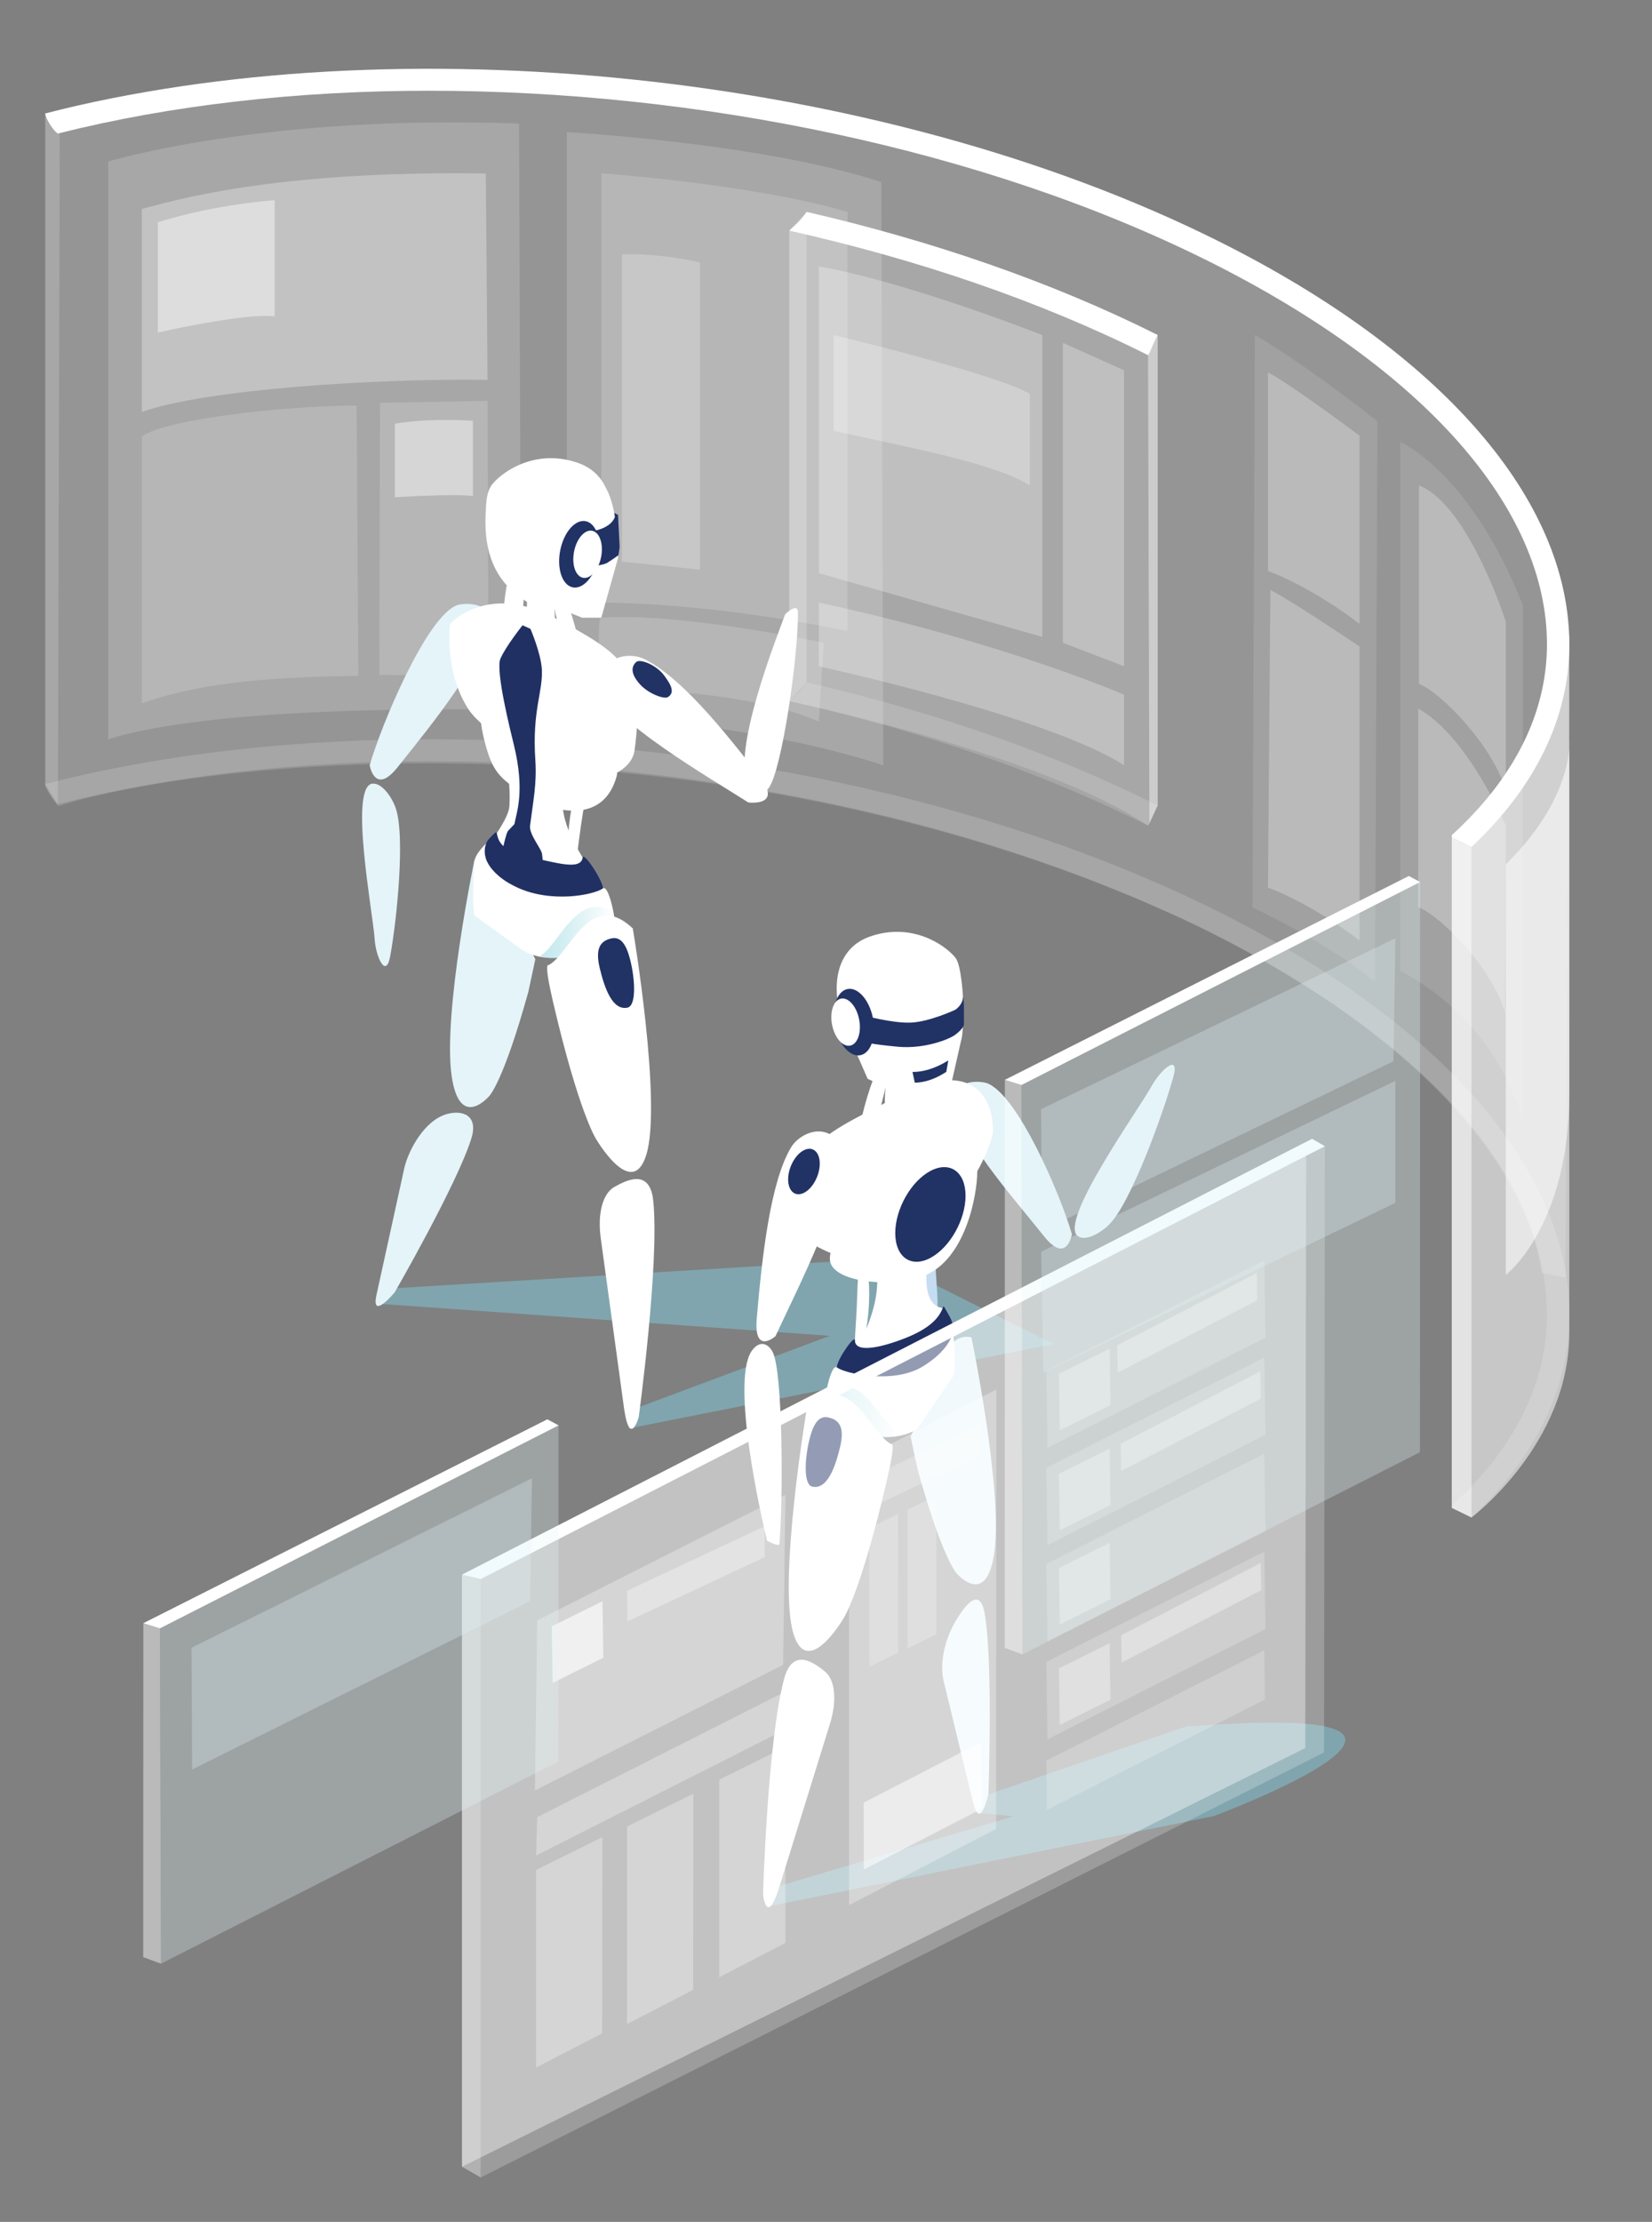 <?xml version="1.0" encoding="utf-8"?>
<!-- Generator: Adobe Illustrator 16.0.0, SVG Export Plug-In . SVG Version: 6.00 Build 0)  -->
<!DOCTYPE svg PUBLIC "-//W3C//DTD SVG 1.1//EN" "http://www.w3.org/Graphics/SVG/1.1/DTD/svg11.dtd">
<svg version="1.1" id="Layer_1" xmlns="http://www.w3.org/2000/svg" xmlns:xlink="http://www.w3.org/1999/xlink" x="0px" y="0px"
	 width="656.967px" height="883.456px" viewBox="0 0 656.967 883.456" enable-background="new 0 0 656.967 883.456"
	 xml:space="preserve">
<rect x="0" y="0" width="656.967" height="883.456" fill="#808080" stroke="none"/>
<g>
	<path opacity="0.16" fill="#FFFFFF" d="M484.854,362.637c-136.012-68.017-328.278-86.599-466.859-50.908
		c0.043,1.877,3.397,7.194,5.033,7.971c44.85-11.313,95.189-17.022,147.503-17.022c106.597,0,220.806,23.128,310.349,67.909
		c85.361,42.689,134.316,98.157,134.316,152.189c0,27.496-13.191,53.436-37.834,75.876c-0.008,0.297-0.013,0.594-0.021,0.891
		c2.643,1.195,5.26,2.466,7.846,3.828c25.275-23.74,38.896-51.244,38.896-80.595C624.083,465.255,573.331,406.888,484.854,362.637z"
		/>
	<path fill="#FFFFFF" d="M484.854,96.036C348.843,28.019,156.576,9.437,17.995,45.127c0.043,1.876,3.397,7.194,5.033,7.97
		c44.85-11.313,95.189-17.021,147.503-17.021c106.597,0,220.806,23.128,310.349,67.909
		c85.361,42.689,134.316,98.157,134.316,152.189c0,27.497-13.191,53.436-37.834,75.876c-0.008,0.297-0.013,0.594-0.021,0.892
		c2.643,1.195,5.26,2.465,7.846,3.827c25.275-23.74,38.896-51.244,38.896-80.595C624.083,198.653,573.331,140.287,484.854,96.036z"
		/>
	<path opacity="0.17" fill="#FFFFFF" d="M310.252,45.374c-177.54-35.44-292.257-0.246-292.257-0.246v267.448l5.033,7.971
		c60.979-19.292,259.381-38.742,440.562,41.799c0,0,137.122,56.887,149.47,143.705l9.482,1.922l1.349-257.85
		C623.891,250.122,612.206,106.363,310.252,45.374z"/>
	<path opacity="0.17" fill="#FFFFFF" d="M43.023,64.224V293.95c28.777-9.104,89.423-13.046,164.223-11.594l-0.815-233.221
		C104.234,45.444,43.023,64.224,43.023,64.224z"/>
	<path opacity="0.31" fill="#FFFFFF" d="M56.412,83.078v80.726c25.397-9.057,93.41-13.408,137.471-12.77L193.2,68.986
		C107.651,67.688,67.862,80.16,56.412,83.078z"/>
	<path opacity="0.17" fill="#FFFFFF" d="M56.412,173.536v106.126c25.397-9.057,55.747-10.465,86.097-10.957l-0.682-107.447
		C109.968,161.402,64.989,167.094,56.412,173.536z"/>
	<polygon opacity="0.17" fill="#FFFFFF" points="151.124,160.132 150.834,268.327 194.272,268.903 193.88,159.387 	"/>
	<path opacity="0.17" fill="#FFFFFF" d="M225.413,52.532v229.726c30.076,4.098,79.537,6.938,125.844,22.025l-0.769-231.884
		C303.035,56.81,225.413,52.532,225.413,52.532z"/>
	<path opacity="0.56" fill="#FFFFFF" d="M577.341,332.941v266.601l7.846,3.828c0,0,38.896-29.195,38.896-73.463s0-278.654,0-278.654
		S621.341,309.1,577.341,332.941z"/>
	<polygon opacity="0.17" fill="#FFFFFF" points="17.995,311.729 23.028,319.699 23.782,47.522 17.995,45.127 	"/>
	<polygon opacity="0.5" fill="#FFFFFF" points="577.341,599.542 585.187,603.37 585.187,336.769 577.341,332.941 	"/>
	<g>
		<path opacity="0.16" fill="#FFFFFF" d="M320.806,271.313c-1.252,1.794-2.723,3.56-4.563,5.259c-0.79,0.731-1.585,1.463-2.38,2.195
			c50.644,11.352,99.206,27.771,142.081,49.214c0.205,0.102,0.393,0.209,0.598,0.312c0.188-0.273,0.352-0.565,0.549-0.83
			c1.014-2.438,2.128-4.823,3.293-7.188c-0.16-0.08-0.307-0.164-0.462-0.244C417.851,298.996,370.381,282.75,320.806,271.313z"/>
		<path fill="#FFFFFF" d="M320.806,84.247c-1.252,1.794-2.723,3.56-4.563,5.259c-0.79,0.731-1.585,1.463-2.38,2.195
			c50.644,11.352,99.206,27.771,142.081,49.214c0.205,0.103,0.393,0.209,0.598,0.312c0.188-0.273,0.352-0.565,0.549-0.83
			c1.014-2.438,2.128-4.823,3.293-7.188c-0.16-0.08-0.307-0.165-0.462-0.244C417.851,111.93,370.381,95.683,320.806,84.247z"/>
		<path opacity="0.17" fill="#FFFFFF" d="M313.863,91.701v187.066c0,0,100.29,21.036,142.679,49.525l3.842-8.018V133.209
			c0,0-117.23-40.523-128.911-41.508C319.793,90.716,313.863,91.701,313.863,91.701z"/>
		<polygon opacity="0.2" fill="#FFFFFF" points="313.863,278.768 320.806,271.313 320.806,84.247 313.863,91.701 		"/>
		<polygon opacity="0.42" fill="#FFFFFF" points="457.091,327.463 460.384,320.275 460.384,133.209 456.542,141.227 		"/>
		<path opacity="0.27" fill="#FFFFFF" d="M325.639,227.898l88.856,25.332V133.209c0,0-53.392-21.059-88.856-27.294V227.898z"/>
		<polygon opacity="0.27" fill="#FFFFFF" points="422.679,255.568 447.015,264.921 447.015,147.226 422.679,136.313 		"/>
		<path opacity="0.27" fill="#FFFFFF" d="M325.639,264.921c0,0,91.194,19.876,121.376,39.362v-28.06
			c0,0-47.329-20.655-121.376-36.634V264.921z"/>
		<path opacity="0.27" fill-rule="evenodd" clip-rule="evenodd" fill="#FFFFFF" d="M331.474,171.302
			c30.395,6.694,64.35,12.945,78.056,21.717l0.001-36.439c-13.149-7.794-78.058-23.37-78.058-23.37L331.474,171.302z"/>
		<path opacity="0.56" fill-rule="evenodd" clip-rule="evenodd" fill="#FFFFFF" d="M624.083,293.95c0,0,0,1.112,0,3.146
			C624.201,295.067,624.083,293.95,624.083,293.95z"/>
		<path opacity="0.56" fill-rule="evenodd" clip-rule="evenodd" fill="#FFFFFF" d="M598.833,506.897c0,0,25.25-19.056,25.25-72.447
			c0-47.383,0-121.311,0-137.354c-0.413,7.094-3.734,25.392-25.25,46.58V506.897z"/>
		<path opacity="0.12" fill-rule="evenodd" clip-rule="evenodd" fill="#FFFFFF" d="M498.101,360.809
			c0,0,29.414,13.527,48.716,29.588l0.964-222.905c0,0-29.619-23.356-48.716-34.282L498.101,360.809z"/>
		<path opacity="0.12" fill-rule="evenodd" clip-rule="evenodd" fill="#FFFFFF" d="M556.906,175.626v210.467
			c0,0,37.803,17.506,48.715,60.571V240.891C605.621,240.891,588.759,193.019,556.906,175.626z"/>
		<path opacity="0.17" fill="#FFFFFF" d="M239.121,239.589c48.325,0.39,97.93,11.358,97.93,11.358V84.247
			c-38.083-11.146-97.93-15.355-97.93-15.355V239.589z"/>
		<path opacity="0.17" fill="#FFFFFF" d="M239.121,245.6c-2.204,0.149-0.002,27.411-0.002,27.411
			c32.823,1.691,64.322,4.356,86.519,13.891l1.949-31.333C327.587,255.568,271.116,243.428,239.121,245.6z"/>
		<path opacity="0.27" fill-rule="evenodd" clip-rule="evenodd" fill="#FFFFFF" d="M504.25,227.021
			c8.704,3.257,22.378,10.299,36.417,21.045V173.24c0,0-28.084-21.006-36.418-25.137L504.25,227.021z"/>
		<path opacity="0.27" fill-rule="evenodd" clip-rule="evenodd" fill="#FFFFFF" d="M564.294,193.019v78.918
			c8.705,3.257,29.57,24.743,34.539,42.475v-67.222C598.833,247.189,583.938,200.618,564.294,193.019z"/>
		<path opacity="0.27" fill-rule="evenodd" clip-rule="evenodd" fill="#FFFFFF" d="M563.994,281.762v78.918
			c8.705,3.257,29.57,24.275,34.539,42.008l0.3-74.395C598.833,328.293,583.757,292.702,563.994,281.762z"/>
		<path opacity="0.27" fill-rule="evenodd" clip-rule="evenodd" fill="#FFFFFF" d="M504.25,352.91
			c8.704,3.257,22.378,10.299,36.417,21.045V257.057c0,0-27.12-18.305-35.453-22.437L504.25,352.91z"/>
		<path opacity="0.44" fill="#FFFFFF" d="M62.771,132.221c0,0,34.49-7.892,46.475-6.43V79.609c0,0-23.237,1.461-46.475,8.769
			V132.221z"/>
		<path opacity="0.44" fill="#FFFFFF" d="M157.037,168.458v29.276c0,0,23.03-1.502,31.032-0.526v-29.88
			C188.069,167.328,172.075,165.996,157.037,168.458z"/>
		<path opacity="0.24" fill="#FFFFFF" d="M247.342,101.141v122.178c0,0,23.03,2.239,31.032,3.215V104.356
			C278.374,104.356,262.858,100.521,247.342,101.141z"/>
	</g>
</g>
<g>
	<polygon opacity="0.51" fill="#80C9DA" points="345.668,500.747 151.464,512.55 151.626,518.464 330.015,531.134 249.973,561.046 
		249.973,567.993 419.02,534.425 361.206,505.513 	"/>
	<path fill="#E4F4F8" d="M147.903,311.607c-9.082,1.911,0.416,51.366,1.101,61.903c0.444,6.83,4.463,15.875,6.162,6.747
		c2.568-13.794,6.216-48.642,2.011-59.478C155.392,316.182,151.521,311.049,147.903,311.607z"/>
	<path fill="#FFFFFF" d="M312.261,244.218c-3.451,9.405-21.324,54.42-14.806,67.997c2.63,5.169,6.389,3.955,8.488,0.77
		c4.949-7.509,11.391-50.451,11.391-69.436C317.334,239.258,312.261,244.218,312.261,244.218z"/>
	<path fill="#E4F4F8" d="M181.991,240.568c-12.223,3.979-30.549,48.137-34.977,63.704c0,0,2,12.165,11.052,0.847
		c14.98-18.733,33.901-41.964,36.325-57.92C195.419,240.429,186.72,239.291,181.991,240.568z"/>
	<path fill="#FFFFFF" d="M256.147,262.013c-6.113-3.015-18.195-1.011-16.852,11.085c1.853,12.551,44.532,37.116,58.281,45.963
		c0,0,13.791,1.803,4.669-10.041C287.147,289.418,270.558,269.12,256.147,262.013z"/>
	<path fill="#E4F4F8" d="M188.671,342.015c0,0-12.622,60.617-9.079,85.65c3.146,22.236,15.024,8.081,15.024,8.081
		s5.544-5.487,15.51-41.426l2.771-12.943C206.949,370.964,202.151,338.628,188.671,342.015z"/>
	<path fill="#FFFFFF" d="M225.459,308.863c8.329-21.363-29.528-26.518-29.528-26.518c-4.836-5.552,8.1,15.462,6.643,38.235
		c-0.313,4.897-7.731,14.571-7.731,14.571l40.229,15.825c0,0-1.164-6.263-2.479-8.507
		C228.298,335.139,220.019,322.815,225.459,308.863z"/>
	<path fill="#FFFFFF" d="M215.114,223.373c-3.092-1.642-5.599,7.047-5.599,19.408c0,12.36,2.507,23.711,5.599,25.352
		c3.093,1.642,5.6-7.047,5.6-19.407C220.714,236.365,218.207,225.014,215.114,223.373z"/>
	<path fill="#FFFFFF" d="M220.167,229.566c-1.885-0.369-1.109,7.864,1.732,18.391c2.842,10.526,6.674,19.359,8.56,19.728
		c1.886,0.37,1.11-7.864-1.731-18.39C225.886,238.768,222.054,229.936,220.167,229.566z"/>
	<path fill="#FFFFFF" d="M206.22,223.974c-1.97-1.277-4.413,4.874-5.457,13.739c-1.045,8.866-0.295,17.088,1.675,18.366
		c1.97,1.278,4.413-4.873,5.458-13.739C208.939,233.475,208.189,225.251,206.22,223.974z"/>
	<path fill="#FFFFFF" d="M226.747,324.541c-1.397,9.632-1.103,18.501,0.659,19.809s2.261-6.69,3.659-16.322
		c1.397-9.633,3.164-17.253,1.402-18.561C230.706,308.159,228.146,314.908,226.747,324.541z"/>
	<path fill="#203063" d="M231.716,340.988c-0.799,5.333-11.002,1.79-20.709-0.048c-19.893-3.765-9.331-14.965-16.531-7.412
		c-1.563,1.639-8.805,13.255,23.671,25.36c12.676,4.725,21.635,3.813,21.635-5.652C239.781,350.154,232.089,338.499,231.716,340.988
		z"/>
	<path fill="#FFFFFF" d="M239.781,353.237c-3.663,2.605-20.644,6.011-34.351-0.488c-16.703-7.92-12.091-17.368-12.091-17.368
		s-4.52,4.197-4.694,7.297c-0.354,6.265-0.869,16.439,0.004,21.317l19.279,13.875c15.831,9.067,36.362-4.399,36.362-12.673
		C244.291,363.128,241.854,351.763,239.781,353.237z"/>
	<linearGradient id="SVGID_1_" gradientUnits="userSpaceOnUse" x1="214.78" y1="370.852" x2="244.291" y2="370.852">
		<stop  offset="0" style="stop-color:#6FCCD7"/>
		<stop  offset="0.203" style="stop-color:#89D3DD"/>
		<stop  offset="0.624" style="stop-color:#C6E8EC"/>
		<stop  offset="0.982" style="stop-color:#FFFFFF"/>
	</linearGradient>
	<path opacity="0.43" fill="url(#SVGID_1_)" d="M214.78,380.165c14.543,4.354,29.511-7.513,29.511-14.968
		c0-0.444-0.113-1.319-0.31-2.402C229.606,353.723,222.406,375.482,214.78,380.165z"/>
	<path fill="#FFFFFF" d="M218.115,383.755c0,0-2.011-1.792,1.815,14.611c10.203,43.741,16.971,54.271,16.971,54.271
		s14.319,24.848,20.067,6.703c6.472-20.426-5.317-90.194-5.317-90.194C234.447,353.013,226.601,379.544,218.115,383.755z"/>
	<path fill="#213265" d="M242.915,373.169c-4.354,1.063-6.234,4.198-4.405,11.785c1.829,7.588,4.958,16.988,11.028,15.691
		c3.538-0.755,3.036-10.894,1.207-18.481S246.43,372.311,242.915,373.169z"/>
	<path fill="#FFFFFF" d="M244.371,471.911c-4.673,2.586-6.813,10.58-5.471,20.375l9.326,68.094c2.33,15.393,5.78,3.084,5.78,3.084
		s8.309-61.002,5.79-85.982C258.46,464.222,248.798,469.462,244.371,471.911z"/>
	<path fill="#E4F4F8" d="M177.618,442.989c-8.844,2.566-14.987,14.082-16.748,21.067l-11.102,50.599
		c-2.446,10.852,7.215-0.834,7.215-0.834s24.625-42.698,30.425-61.023C190.487,443.071,183.479,441.288,177.618,442.989z"/>
	<path fill="#FFFFFF" d="M220.714,245.752c-27.015-14.341-41.75,2.333-41.75,2.333s-2.426,18.599,7.159,33.672
		c3.194,5.025,10.727,10.598,16.45,13.528c7.578,3.879,13.614,16.766,21.676,16.447c20.902-0.829,27.295-7.453,28.11-13.442
		C256.731,266.183,247.728,260.094,220.714,245.752z"/>
	<path fill="#FFFFFF" d="M218.45,280.188c-11.949-6.343-27.563-15.456-27.563-5.991c0,5.028-0.582,11.128,1.807,20.48
		c3.104,12.157,5.891,14.568,15.288,20.881c11.229,7.544,31.799,12.799,37.232-6.852
		C247.737,299.583,230.398,286.531,218.45,280.188z"/>
	<path fill="#FFFFFF" d="M230.127,184.155c-16.385-5.896-29.651,2.731-34.243,8.248c-2.408,2.893-2.541,6.962-2.775,12.206
		c-0.682,15.243,3.855,27.426,17.19,35.125c13.335,7.698,21.826-3.422,28.505-16.946c2.641-5.346,4.297-11.742,4.256-18.402
		C243.001,195.111,238.954,187.332,230.127,184.155z"/>
	<path fill="#FFFFFF" d="M209.791,217.924l-6.854,2.105l7.495,17.095l21.058,8.475h7.632l6.659-23.679
		c0-20.747-4.711-27.624-4.711-27.624L209.791,217.924z"/>
	<path fill="#213265" d="M244.267,203.947l0.285,1.556c-1.709,4.558-8.073,5.476-8.073,5.476l-1.735,14.266
		c0,0,5.253-0.528,6.706-1.438c2.359-1.477,4.503-3.069,4.503-3.069l0.467-3.224l-0.639-12.781L244.267,203.947z"/>
	<path fill="#213265" d="M228.452,208.487c-4.289,3.204-6.914,11.128-5.863,17.7c1.052,6.572,5.381,9.302,9.671,6.098
		c4.289-3.204,6.914-11.128,5.863-17.7C237.071,208.014,232.741,205.284,228.452,208.487z"/>
	<path fill="#FFFFFF" d="M232.318,211.932c-3.048,2.276-4.913,7.907-4.166,12.576s3.823,6.609,6.871,4.333s4.913-7.907,4.166-12.576
		S235.366,209.656,232.318,211.932z"/>
	<path fill="#213265" d="M252.981,263.239c-2.345,2.156-1.781,5.268,1.643,8.976c3.449,3.736,9.546,5.873,10.971,4.967
		c2.818-1.79,1.497-4.636-1.551-8.707C260.996,264.404,254.545,261.801,252.981,263.239z"/>
	<path fill="#203063" d="M210.794,328.293c1.271-10.053,2.724-16.728,2.097-26.099c-1.323-19.781,3.054-26.981,2.59-36.011
		c-0.329-6.396-4.536-16.143-4.536-16.143l-3.143-1.415c0,0-6.759,8.487-8.802,13.296c-2.044,4.809,4.209,29.557,5.323,34.097
		c4.59,18.702,1.043,27.069,0.253,31.649l-2.573,2.74c-0.771,1.175-1.717,5.703-1.717,5.703l-1.386,4.119l16.675,4.303
		c0,0,0.731,1.314-0.006-4.938C215.311,337.4,210.351,331.793,210.794,328.293z"/>
</g>
<g>
	<path opacity="0.51" fill="#80C9DA" d="M474.472,686.359h-2.451l-83.373,28.604l0.162,5.914l14.201,1.281l-96.503,28.743v6.947
		l176.16-35.745C482.668,722.104,605.657,676.301,474.472,686.359z"/>
	<path fill="#E4F4F8" d="M458.019,431.746c-5.471,9.905-36.725,53.283-29.548,59.634c2.952,2.334,8.757-0.74,12.462-4.326
		c8.732-8.453,21.58-44.136,25.669-58.817C469.306,418.521,461.565,425.325,458.019,431.746z"/>
	<path fill="#FFFFFF" d="M298.771,537.393c-8.044,12.732,3.909,65.47,6.25,75.21c0,0,4.851,2.667,4.962,1.251
		c1.488-18.927,1.357-68.214-2.691-76.244C305.574,534.202,301.981,532.562,298.771,537.393z"/>
	<path fill="#E4F4F8" d="M392.233,430.594c-4.729-1.277-13.428-0.139-12.399,6.63c2.423,15.957,20.405,35.642,35.386,54.375
		c9.051,11.318,11.052-0.847,11.052-0.847C421.844,475.187,404.456,434.574,392.233,430.594z"/>
	<path fill="#FFFFFF" d="M314.624,456.152c-8.28,13.769-11.571,43.372-13.675,68.026c-1.271,14.895,7.457,7.089,7.457,7.089
		c6.783-14.876,31.615-63.341,26.388-74.901C329.384,445.464,318.138,450.312,314.624,456.152z"/>
	<path fill="#C5DDF3" d="M369.97,489.184c-1.98,1.157-3.199,9.565-2.723,18.782c0.478,9.215,2.469,15.748,4.449,14.591
		c1.979-1.157,0.935-7.992,0.458-17.208C371.677,496.134,371.949,488.026,369.97,489.184z"/>
	<path fill="#E4F4F8" d="M362.095,571.136l2.77,12.942c9.966,35.94,15.51,41.427,15.51,41.427s11.878,14.156,15.025-8.08
		c3.543-25.034-9.08-85.651-9.08-85.651C372.839,528.387,368.042,560.723,362.095,571.136z"/>
	<path fill="#FFFFFF" d="M347.116,499.329c7.105,18.223-9.611,42.113-9.611,42.113l29.64-6.139l8.668-15.088
		c-17.166-0.799,0.833-47.404,0.833-47.404S338.787,477.966,347.116,499.329z"/>
	<path fill="#FFFFFF" d="M357.46,413.838c-3.092,1.642-5.599,12.992-5.599,25.352c0,12.36,2.507,21.049,5.599,19.408
		c3.093-1.643,5.6-12.992,5.6-25.353S360.553,412.197,357.46,413.838z"/>
	<path fill="#FFFFFF" d="M352.407,420.032c-1.885,0.37-5.718,9.202-8.56,19.728c-2.842,10.526-3.616,18.761-1.731,18.391
		c1.886-0.37,5.718-9.202,8.561-19.728C353.519,427.896,354.293,419.662,352.407,420.032z"/>
	<path fill="#FFFFFF" d="M366.355,414.439c-1.97,1.278-2.72,9.501-1.676,18.367c1.045,8.866,3.488,15.017,5.458,13.739
		s2.72-9.5,1.676-18.366C370.769,419.313,368.325,413.162,366.355,414.439z"/>
	<path fill="#FFFFFF" d="M342.843,502.616c-1.979,0.945-1.708,8.764-2.185,18.484c-0.477,9.723-1.521,17.667,0.458,16.722
		c1.98-0.944,3.972-9.593,4.448-19.313C346.042,508.786,344.823,501.671,342.843,502.616z"/>
	<path fill="#203063" d="M361.569,531.406c-8.402,3.552-21.587,7.388-21.587,1.528c0-2.517-7.188,7.686-7.188,10.768
		c0,9.465,8.959,10.377,21.635,5.652c32.476-12.105,23.912-24.707,22.773-26.665C372.446,514.507,379.912,523.651,361.569,531.406z"
		/>
	<path fill="#FFFFFF" d="M367.145,543.214c-11.622,7.223-30.688,3.094-34.351,0.488c-2.073-1.474-4.51,9.892-4.51,11.96
		c0,8.274,20.531,21.741,36.362,12.674l14.558-21.456c1.307-7.292-0.144-14.014-0.144-18.135
		C379.061,528.745,379.061,535.81,367.145,543.214z"/>
	<linearGradient id="SVGID_2_" gradientUnits="userSpaceOnUse" x1="328.284" y1="561.317" x2="357.795" y2="561.317">
		<stop  offset="0" style="stop-color:#6FCCD7"/>
		<stop  offset="0.203" style="stop-color:#89D3DD"/>
		<stop  offset="0.624" style="stop-color:#C6E8EC"/>
		<stop  offset="0.982" style="stop-color:#FFFFFF"/>
	</linearGradient>
	<path opacity="0.43" fill="url(#SVGID_2_)" d="M328.594,553.26c-0.196,1.083-0.31,1.958-0.31,2.402
		c0,7.455,14.968,19.321,29.511,14.968C350.169,565.947,342.97,544.188,328.594,553.26z"/>
	<path fill="#FFFFFF" d="M354.46,574.222c-8.486-4.212-16.332-30.742-33.535-14.609c0,0-11.789,69.769-5.318,90.194
		c5.748,18.145,20.067-6.703,20.067-6.703s6.768-10.53,16.971-54.272C356.471,572.429,354.46,574.222,354.46,574.222z"/>
	<path fill="#213265" d="M329.66,563.635c-3.515-0.858-6.001,1.408-7.83,8.995c-1.829,7.588-2.331,17.727,1.208,18.481
		c6.068,1.296,9.198-8.104,11.027-15.691C335.894,567.833,334.015,564.697,329.66,563.635z"/>
	<path fill="#FFFFFF" d="M327.962,664.527c-3.965-3.142-12.638-9.896-16.131,2.966c-6.581,24.229-8.392,85.768-8.392,85.768
		s1.386,12.708,6.208-2.096l20.369-65.641C332.946,676.082,332.147,667.846,327.962,664.527z"/>
	<path fill="#E4F4F8" d="M380.197,644.268c-4.677,7.765-6.589,17.284-4.893,24.285l11.789,48.668
		c2.892,10.741,5.995-4.101,5.995-4.101s1.892-52.729-1.513-71.646C389.77,631.433,384.626,636.913,380.197,644.268z"/>
	<path fill="#FFFFFF" d="M357.17,435.818c-27.015,14.341-44.595,19.267-43.237,52.115c0,0,13.492,13.437,34.395,14.265
		c8.061,0.319,14.098-12.567,21.674-16.446c5.725-2.931,11.71-8.753,14.904-13.777c9.586-15.073,10.012-22.248,10.012-22.248
		C394.917,433.884,384.185,421.477,357.17,435.818z"/>
	<path fill="#FFFFFF" d="M356.78,471.995c-11.949,6.344-26.766,19.055-26.766,28.52c0,9.464,24.597,11.682,37.232,6.852
		c16.73-6.396,21.4-32.218,21.4-41.683C388.647,456.22,368.729,465.651,356.78,471.995z"/>
	<path fill="#213265" d="M370.001,465.587c-7.718,4.097-13.975,15.158-13.975,24.706c0,9.547,6.257,13.965,13.975,9.867
		c7.719-4.098,13.977-15.159,13.977-24.706S377.72,461.489,370.001,465.587z"/>
	<path fill="#FFFFFF" d="M379.912,380.733c-4.592-5.517-17.859-14.144-34.244-8.248c-8.827,3.177-12.874,10.956-12.933,20.229
		c-0.041,6.66,1.616,13.057,4.256,18.402c6.679,13.524,16.028,11.02,29.364,3.322c13.335-7.698,17.566,2.054,16.886-13.189
		C383.007,396.006,382.319,383.626,379.912,380.733z"/>
	<path fill="#FFFFFF" d="M344.408,409.751l-6.854,2.105l7.495,17.095l19.411,8.99l12.914-2.844l4.755-21.023
		c1.461-4.399,0.604-17.745,0.604-17.745L344.408,409.751z"/>
	<path fill="#213265" d="M363.797,430.492c4.111-0.077,8.286-1.553,12.519-4.306l0.808-4.54c-5.225,3.208-9.929,4.582-14.243,4.583
		L363.797,430.492z"/>
	<path fill="#213265" d="M341.502,394.505c-4.289-3.204-8.619-0.473-9.671,6.099c-1.051,6.572,1.574,14.496,5.864,17.7
		c4.289,3.204,8.618,0.474,9.67-6.098S345.792,397.709,341.502,394.505z"/>
	<path fill="#FFFFFF" d="M337.636,397.95c-3.047-2.276-6.123-0.336-6.871,4.333c-0.746,4.669,1.119,10.3,4.166,12.576
		c3.048,2.276,6.124,0.336,6.871-4.333S340.684,400.227,337.636,397.95z"/>
	<path fill="#213265" d="M315.641,461.382c-2.645,4.354-2.964,9.862-0.714,12.305c2.251,2.443,6.22,0.896,8.864-3.457
		c2.645-4.354,2.964-9.862,0.713-12.306S318.285,457.028,315.641,461.382z"/>
	<path fill="#213265" d="M379.912,401.487c0,0-10.227,4.812-17.714,5.113s-19.388-3.004-19.388-3.004l0.285,10.675
		c0,0,3.356,0.942,13.979,1.921c10.623,0.979,20.449-2.978,22.837-4.786c3.153-2.388,3.398-3.877,3.398-3.877
		c0.126-0.003,0.154-10.815-0.328-11.2C382.903,399.613,379.912,401.487,379.912,401.487z"/>
</g>
<g>
	<g>
		<polygon opacity="0.22" fill="#FFFFFF" points="191.184,865.78 526.55,696.795 526.897,455.757 191.184,627.847 		"/>
		<polygon opacity="0.38" fill="#FFFFFF" points="183.718,861.517 519.085,695.056 519.431,454.018 183.718,626.107 		"/>
		<polygon opacity="0.22" fill="#FFFFFF" points="416.087,583.628 416.556,614.386 503.258,570.522 502.789,539.765 		"/>
		<polygon opacity="0.22" fill="#FFFFFF" points="416.087,621.863 416.556,652.62 503.258,608.758 502.789,578 		"/>
		<polygon opacity="0.22" fill="#FFFFFF" points="416.087,660.814 416.556,691.572 503.258,647.709 502.789,616.951 		"/>
		<polygon opacity="0.31" fill="#FFFFFF" points="212.718,711.908 311.436,661.966 312.359,594.343 213.642,644.284 		"/>
		<polygon opacity="0.31" fill="#FFFFFF" points="337.655,757.504 396.14,727.219 396.247,552.478 337.655,582.744 		"/>
		<polygon opacity="0.31" fill="#FFFFFF" points="213.18,822.079 239.469,808.465 239.517,730.498 213.18,743.521 		"/>
		<polygon opacity="0.31" fill="#FFFFFF" points="249.37,804.789 275.659,791.175 275.707,713.209 249.37,726.232 		"/>
		<polygon opacity="0.31" fill="#FFFFFF" points="286.022,786.169 312.312,772.556 312.359,694.589 286.022,707.612 		"/>
		<polygon opacity="0.31" fill="#FFFFFF" points="213.18,737.787 311.897,687.846 312.359,672.562 213.642,722.504 		"/>
		<polygon opacity="0.22" fill="#FFFFFF" points="416.087,544.979 416.556,575.737 503.258,531.874 502.789,501.116 		"/>
		<polygon opacity="0.22" fill="#FFFFFF" points="416.087,700.048 416.321,719.602 503.023,675.738 502.789,656.185 		"/>
		<polygon opacity="0.64" fill="#FFFFFF" points="219.423,646.67 219.766,669.141 239.929,659.142 239.586,636.671 		"/>
		<g opacity="0.54">
			<polygon opacity="0.64" fill="#FFFFFF" points="444.284,534.922 444.45,545.78 499.964,517.011 499.798,506.152 			"/>
			<polygon opacity="0.64" fill="#FFFFFF" points="445.662,574.048 445.827,584.907 501.341,556.138 501.175,545.278 			"/>
			<polygon opacity="0.64" fill="#FFFFFF" points="445.873,650.191 446.038,661.05 501.552,632.28 501.387,621.421 			"/>
			<polygon opacity="0.64" fill="#FFFFFF" points="421.106,546.242 421.449,568.714 441.612,558.714 441.271,536.243 			"/>
			<polygon opacity="0.45" fill="#FFFFFF" points="345.673,607.628 345.771,662.706 357.223,657.027 357.126,601.948 			"/>
			<polygon fill="#FFFFFF" points="343.438,716.771 343.524,743.355 390.464,719.151 390.378,692.566 			"/>
			<polygon opacity="0.45" fill="#FFFFFF" points="360.858,600.347 360.955,655.426 372.407,649.746 372.31,594.668 			"/>
			<polygon opacity="0.45" fill="#FFFFFF" points="343.191,588.704 343.276,600.923 390.26,578.469 390.174,566.249 			"/>
			<polygon opacity="0.64" fill="#FFFFFF" points="249.389,632.493 249.474,644.713 304.154,619.097 304.069,606.878 			"/>
			<polygon opacity="0.64" fill="#FFFFFF" points="421.106,585.991 421.449,608.462 441.612,598.462 441.271,575.991 			"/>
			<polygon opacity="0.64" fill="#FFFFFF" points="421.106,623.446 421.449,645.917 441.612,635.917 441.271,613.446 			"/>
			<polygon opacity="0.64" fill="#FFFFFF" points="421.106,663.359 421.449,685.831 441.612,675.831 441.271,653.36 			"/>
		</g>
		<polygon fill="#FFFFFF" points="183.718,626.107 191.184,627.847 526.897,455.757 521.81,452.798 		"/>
		<polygon opacity="0.39" fill="#FFFFFF" points="183.718,861.517 191.184,865.78 191.184,627.847 183.718,626.107 		"/>
	</g>
	<g>
		<polygon opacity="0.29" fill="#E4F4F8" points="406.622,657.817 564.696,577.409 564.76,350.715 406.21,431.431 		"/>
		<polygon opacity="0.29" fill="#E4F4F8" points="414.266,489.431 554.152,421.965 554.914,373.062 414.03,441.009 		"/>
		<polygon opacity="0.29" fill="#E4F4F8" points="414.915,545.794 554.914,478.273 554.914,429.738 414.03,497.685 		"/>
		<polygon fill="#FFFFFF" points="399.611,429.36 406.21,431.431 564.76,350.715 560.276,348.296 		"/>
		<polygon opacity="0.46" fill="#FFFFFF" points="399.611,429.36 399.561,655.209 406.622,657.817 406.21,431.431 		"/>
	</g>
	<g>
		<polygon opacity="0.29" fill="#E4F4F8" points="64.01,780.788 222.084,700.38 222.147,566.755 63.597,647.47 		"/>
		<polygon opacity="0.29" fill="#E4F4F8" points="76.386,703.587 210.805,636.671 211.566,587.768 76.149,655.165 		"/>
		<polygon fill="#FFFFFF" points="56.999,645.399 63.597,647.47 222.147,566.755 217.664,564.335 		"/>
		<polygon opacity="0.46" fill="#FFFFFF" points="56.999,645.399 56.948,778.167 64.01,780.776 63.597,647.47 		"/>
	</g>
</g>
</svg>
